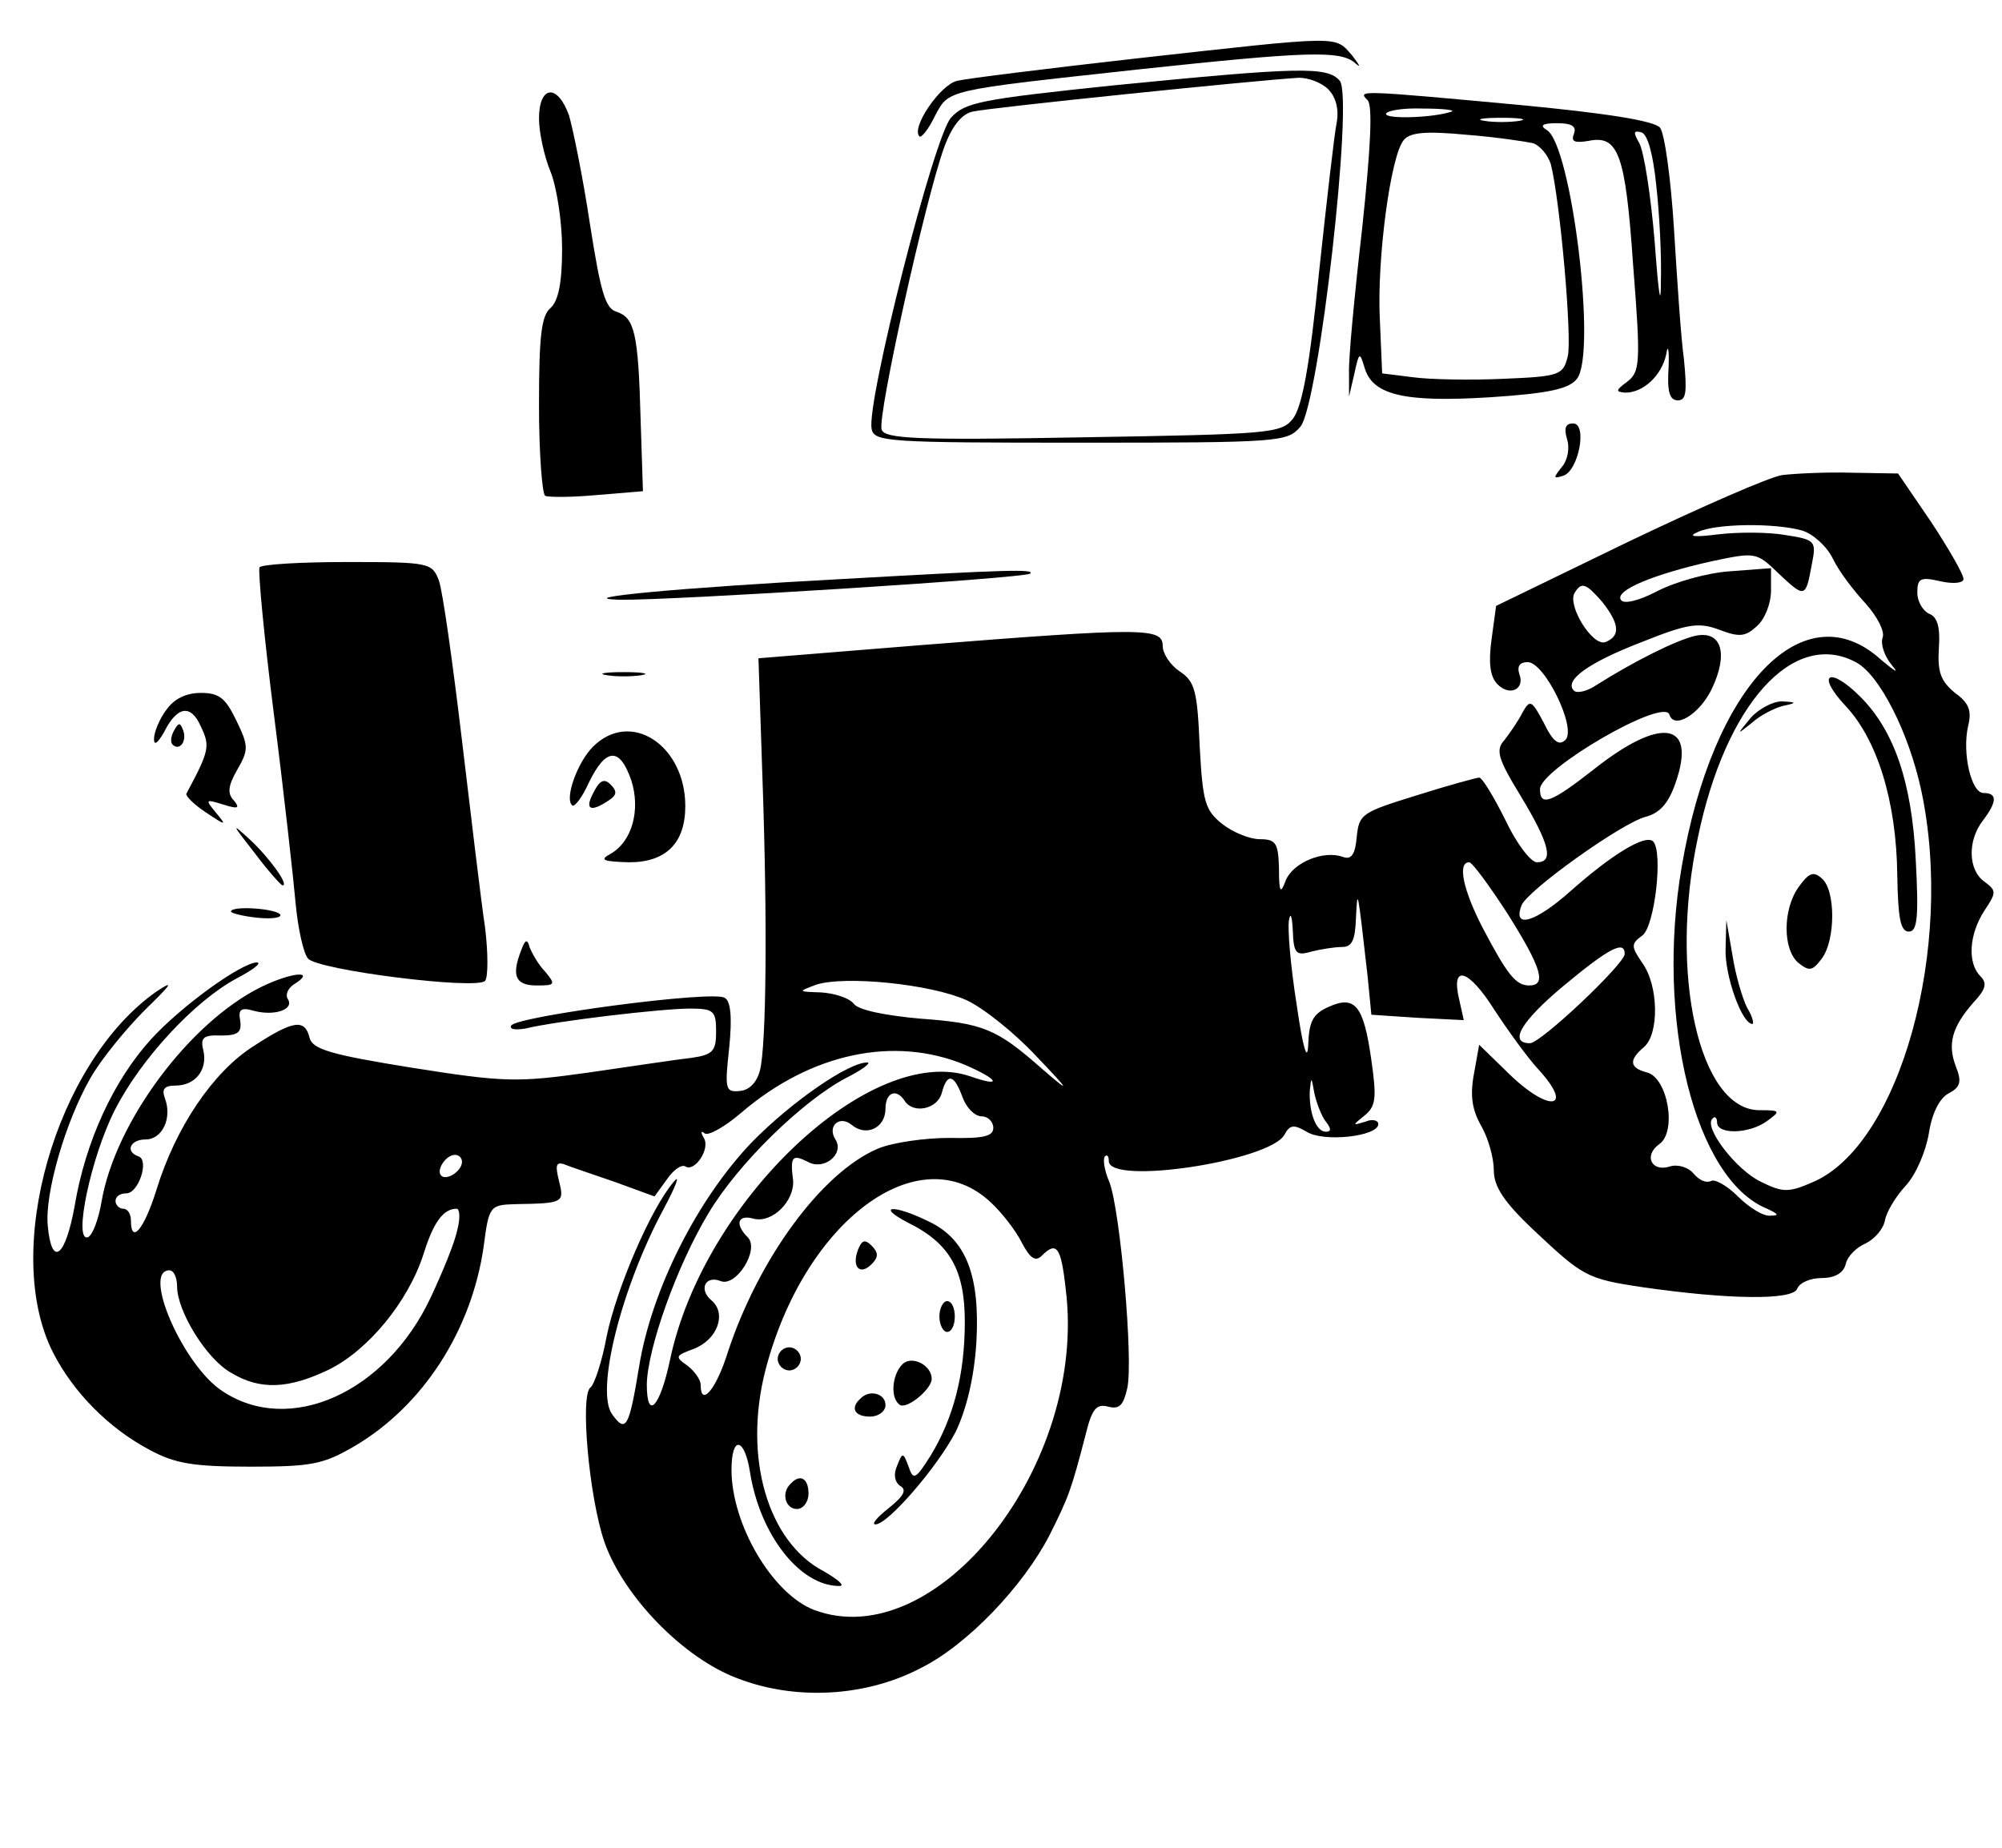 <?xml version="1.0" standalone="no"?>
<!DOCTYPE svg PUBLIC "-//W3C//DTD SVG 20010904//EN"
 "http://www.w3.org/TR/2001/REC-SVG-20010904/DTD/svg10.dtd">
<svg version="1.0" xmlns="http://www.w3.org/2000/svg"
 width="260pt" height="240pt" viewBox="0 0 260 240"
 preserveAspectRatio="xMidYMid meet">

<g transform="translate(0,240) scale(0.1,-0.1)"
fill="#000000" stroke="none">
<path d="M1475 2324 c-115 -13 -220 -26 -232 -29 -22 -5 -60 -61 -49 -72 2 -3
12 9 20 26 19 35 10 33 266 61 216 23 261 25 280 8 8 -7 6 -3 -4 10 -23 26
-11 26 -281 -4z"/>
<path d="M1445 2289 c-172 -18 -192 -22 -210 -42 -22 -24 -110 -370 -103 -404
3 -17 21 -18 272 -18 260 0 268 1 285 21 24 30 69 427 51 449 -16 19 -52 18
-295 -6z m280 -5 c10 -10 14 -26 11 -43 -3 -14 -13 -102 -23 -195 -12 -121
-22 -175 -34 -190 -15 -19 -31 -20 -272 -24 -216 -4 -258 -2 -262 10 -6 16 57
300 81 366 10 28 23 44 37 47 20 5 371 41 424 44 12 0 29 -6 38 -15z"/>
<path d="M700 2246 c0 -18 7 -50 15 -69 8 -20 15 -65 15 -100 0 -45 -5 -68
-15 -77 -12 -10 -15 -37 -15 -126 0 -62 4 -115 8 -118 4 -2 35 -2 67 1 l60 5
-3 92 c-3 114 -8 133 -31 141 -15 4 -21 26 -35 115 -9 60 -22 123 -27 140 -15
42 -39 39 -39 -4z"/>
<path d="M1776 2270 c7 -7 4 -63 -7 -167 -10 -87 -18 -171 -17 -188 l0 -30 7
30 c6 28 7 28 13 8 10 -36 51 -46 163 -39 77 5 103 11 113 24 26 33 -7 303
-39 323 -10 6 -6 9 13 9 19 0 26 -4 22 -14 -4 -10 1 -12 19 -9 39 8 48 -17 58
-162 10 -127 9 -138 -8 -151 -15 -11 -15 -13 -2 -14 23 0 47 22 53 50 2 14 4
6 3 -17 -2 -31 1 -43 12 -43 11 0 12 11 8 53 -4 28 -9 105 -13 170 -4 64 -12
123 -18 131 -7 9 -69 19 -186 30 -206 19 -207 19 -194 6z m109 -15 c-23 -8
-85 -10 -85 -3 0 4 21 8 48 7 26 0 43 -2 37 -4z m88 -12 c-13 -2 -33 -2 -45 0
-13 2 -3 4 22 4 25 0 35 -2 23 -4z m18 -29 c9 -3 19 -15 23 -27 12 -47 28
-227 22 -250 -6 -24 -10 -26 -83 -29 -43 -2 -96 -1 -118 2 l-40 5 -3 70 c-4
78 14 213 31 233 8 10 28 12 81 7 39 -3 78 -9 87 -11z m160 -55 c4 -35 7 -91
6 -124 0 -37 -3 -18 -8 50 -5 61 -14 118 -20 129 -8 14 -8 17 3 14 8 -3 15
-29 19 -69z"/>
<path d="M2035 1830 c4 -12 1 -28 -7 -37 -11 -14 -11 -15 2 -11 20 6 32 68 13
68 -10 0 -12 -6 -8 -20z"/>
<path d="M2315 1783 c-16 -2 -107 -42 -201 -87 l-171 -83 -6 -44 c-4 -30 -2
-48 8 -58 16 -16 36 -6 28 14 -3 10 1 15 11 15 22 0 64 -86 49 -101 -8 -8 -16
-3 -28 22 -16 30 -18 31 -28 13 -5 -10 -16 -26 -23 -35 -12 -13 -9 -24 21 -73
38 -63 43 -86 21 -86 -8 0 -27 25 -41 55 -15 30 -30 55 -34 55 -3 0 -40 -10
-81 -23 -71 -22 -75 -24 -78 -54 -2 -23 -7 -30 -18 -26 -25 9 -64 -7 -74 -30
-7 -19 -9 -17 -9 16 -1 32 -4 37 -25 37 -13 0 -35 9 -49 20 -22 18 -25 28 -29
101 -3 71 -6 84 -26 97 -12 8 -22 23 -22 33 0 24 -24 24 -315 1 l-210 -17 5
-150 c7 -195 5 -354 -3 -385 -4 -16 -14 -26 -26 -27 -19 -2 -20 2 -14 56 4 40
2 61 -6 65 -15 10 -270 -24 -277 -36 -3 -5 5 -6 18 -4 41 10 178 26 214 26 31
0 34 -3 34 -30 0 -25 -4 -30 -32 -34 -18 -2 -78 -11 -133 -19 -93 -13 -109
-13 -229 6 -106 17 -130 24 -134 39 -6 25 -21 23 -73 -11 -52 -33 -101 -105
-126 -187 -16 -51 -33 -71 -33 -39 0 8 -4 15 -10 15 -5 0 -10 5 -10 10 0 6 6
10 14 10 16 0 30 43 16 48 -18 6 -11 22 9 22 22 0 35 28 25 54 -4 11 -1 16 14
16 26 0 42 21 36 46 -4 16 0 20 23 19 22 0 27 4 25 19 -3 15 1 18 18 13 27 -7
52 2 44 15 -4 6 0 14 7 19 31 19 -1 17 -42 -3 -93 -46 -189 -175 -207 -278 -4
-24 -12 -45 -18 -47 -19 -6 4 104 35 165 34 67 104 142 158 171 21 11 33 20
27 21 -20 0 -99 -57 -138 -100 -49 -54 -85 -133 -99 -216 -12 -67 -30 -81 -35
-26 -4 42 23 135 55 191 14 25 47 65 72 90 34 33 38 39 14 23 -131 -92 -201
-338 -134 -469 26 -51 72 -98 125 -126 33 -18 57 -22 131 -22 80 0 95 3 136
27 88 52 151 149 167 258 7 54 8 55 42 56 62 1 63 2 56 30 -5 20 -4 25 6 22 7
-3 37 -13 66 -23 l52 -19 16 22 c8 12 19 20 24 17 12 -8 33 23 24 37 -4 7 -4
10 1 6 4 -4 26 8 48 27 90 77 198 100 290 62 44 -19 50 -30 7 -15 -129 44
-347 -162 -390 -369 -13 -61 -30 -79 -30 -31 1 47 39 154 80 222 38 64 122
146 179 176 20 10 32 19 28 20 -24 1 -99 -51 -150 -103 -72 -75 -131 -193
-147 -292 -13 -79 -17 -87 -35 -62 -22 30 12 165 67 267 16 30 22 46 13 35
-30 -35 -74 -138 -87 -200 -6 -33 -16 -63 -21 -67 -14 -9 -2 -143 18 -201 25
-71 103 -151 173 -177 75 -29 166 -24 237 13 61 30 134 107 168 173 25 50 28
58 47 131 8 33 14 40 29 36 15 -4 20 2 25 24 8 36 -9 229 -23 267 -7 16 -9 31
-6 34 3 3 5 0 5 -6 0 -32 209 0 228 34 7 13 12 14 29 4 22 -14 93 -6 93 10 0
5 -8 7 -17 3 -17 -5 -17 -5 -1 8 15 12 16 23 9 72 -10 71 -21 85 -56 69 -20
-9 -25 -19 -26 -49 -1 -24 -7 -4 -15 52 -8 50 -12 99 -10 110 2 11 4 5 5 -14
1 -29 4 -33 24 -27 12 3 30 6 40 6 13 0 17 9 18 38 2 40 2 39 15 -75 l5 -51
60 -4 60 -3 -6 27 c-11 46 12 40 46 -14 19 -29 44 -63 56 -76 49 -53 15 -58
-38 -6 l-38 37 -7 -39 c-5 -28 -2 -46 10 -67 9 -16 16 -41 16 -57 0 -21 13
-41 51 -77 65 -61 69 -64 143 -75 111 -16 194 -17 200 -2 3 8 17 14 32 14 16
0 28 6 31 18 2 10 14 22 26 27 12 6 23 19 25 30 2 11 14 31 27 45 13 14 26 44
30 68 4 26 14 46 26 52 15 8 17 15 9 35 -11 29 -5 51 23 83 16 17 18 25 9 34
-17 17 -15 54 5 85 16 24 16 26 0 38 -21 15 -22 53 -2 79 19 25 19 36 1 36
-16 0 -28 52 -20 87 5 20 1 30 -17 43 -18 15 -23 26 -21 58 2 28 -2 41 -13 45
-8 4 -15 16 -15 27 0 19 4 21 30 15 18 -4 30 -2 30 3 0 6 -19 39 -42 74 l-43
63 -60 1 c-33 1 -73 -1 -90 -3z m25 -72 c14 -4 32 -20 40 -36 8 -17 28 -43 43
-59 15 -17 25 -36 22 -44 -3 -8 2 -24 12 -36 10 -12 4 -8 -14 7 -100 91 -219
-33 -259 -269 -34 -199 17 -406 111 -444 15 -7 16 -9 4 -9 -9 -1 -28 11 -42
25 -14 14 -30 23 -35 20 -6 -3 -15 1 -22 9 -7 9 -21 13 -31 10 -24 -8 -35 14
-14 29 23 16 11 86 -16 93 -23 6 -24 16 -4 33 20 17 19 80 -2 109 -15 22 -15
25 0 36 16 12 27 108 14 122 -10 10 -54 -17 -108 -65 -45 -40 -75 -49 -63 -18
7 19 130 107 161 115 19 5 30 18 39 44 28 80 -19 87 -107 17 -55 -43 -69 -48
-69 -25 0 26 160 119 168 97 6 -20 39 0 55 33 22 46 13 77 -22 69 -25 -6 -79
-33 -128 -64 -12 -8 -25 -11 -29 -7 -13 13 18 36 88 63 60 24 74 26 101 16 26
-10 34 -9 49 5 10 9 18 29 18 46 l0 29 -53 -4 c-30 -2 -72 -14 -95 -26 -25
-13 -44 -17 -47 -11 -8 12 42 33 118 50 57 12 58 12 87 -16 34 -32 35 -32 43
12 6 30 5 32 -34 38 -22 4 -62 4 -87 1 -32 -4 -41 -3 -27 3 23 11 99 12 135 2z
m-259 -93 c22 -28 24 -44 4 -52 -17 -6 -50 48 -40 64 9 15 15 12 36 -12z m329
-78 c31 -16 69 -92 85 -166 44 -205 -28 -463 -142 -510 -30 -13 -38 -13 -66 1
-32 15 -75 71 -63 82 3 4 6 1 6 -5 0 -16 42 -15 65 2 18 13 17 14 -10 14 -78
0 -118 177 -80 354 36 174 124 271 205 228z m-452 -327 c44 -70 51 -93 28 -93
-17 0 -28 13 -60 74 -25 48 -34 86 -18 86 4 0 26 -30 50 -67z m152 -52 c0 -13
-109 -116 -123 -116 -28 0 -12 28 43 74 60 50 80 60 80 42z m-855 -60 c22 -10
63 -43 90 -72 46 -48 46 -50 8 -17 -59 52 -76 59 -159 65 -44 4 -79 11 -85 19
-6 8 -26 14 -43 15 -30 1 -30 1 -6 10 37 12 148 1 195 -20z m-5 -126 c5 -14
16 -25 25 -25 8 0 15 -7 15 -15 0 -11 -13 -14 -57 -13 -32 0 -74 -6 -93 -14
-73 -31 -155 -143 -195 -265 -15 -48 -35 -71 -35 -42 0 7 -8 18 -17 25 -17 12
-16 13 8 22 31 12 43 46 23 63 -17 14 -8 33 12 25 20 -8 51 41 35 57 -17 17
-13 30 8 24 24 -6 53 23 51 50 -4 31 -1 34 19 24 21 -12 48 10 36 29 -11 17 5
32 21 19 19 -16 44 -4 44 21 0 21 14 27 25 10 11 -17 42 -11 48 10 7 27 16 25
27 -5z m472 -32 c7 -9 7 -13 0 -13 -13 0 -22 25 -21 53 2 19 2 19 6 -3 3 -14
10 -31 15 -37z m-1122 -52 c0 -12 -20 -25 -27 -18 -7 7 6 27 18 27 5 0 9 -4 9
-9z m687 -53 c14 -13 32 -36 40 -52 11 -21 18 -25 26 -17 19 19 25 12 31 -43
29 -228 -168 -477 -327 -417 -54 21 -107 111 -107 182 0 45 17 42 24 -3 13
-82 65 -148 116 -148 8 0 -1 8 -20 19 -73 38 -105 148 -76 261 50 194 200 306
293 218z m-693 -35 c-3 -16 -19 -55 -35 -89 -58 -123 -183 -179 -270 -121 -51
33 -105 157 -69 157 6 0 10 -10 10 -21 0 -32 38 -94 70 -112 38 -23 75 -21
127 4 51 25 103 88 123 150 13 42 26 59 43 59 4 0 5 -12 1 -27z"/>
<path d="M2396 1484 c42 -44 67 -125 68 -221 1 -55 4 -73 15 -73 11 0 13 18 9
93 -5 101 -28 168 -72 212 -40 40 -58 30 -20 -11z"/>
<path d="M2274 1468 c-19 -23 -19 -23 1 -7 11 10 29 19 40 22 19 4 19 5 -1 6
-11 0 -29 -9 -40 -21z"/>
<path d="M2336 1248 c-21 -29 -21 -82 0 -99 14 -11 18 -10 30 6 18 24 18 89 0
104 -11 10 -17 7 -30 -11z"/>
<path d="M2241 1167 c-1 -34 21 -97 35 -97 2 0 0 10 -7 21 -6 12 -15 42 -19
68 l-8 46 -1 -38z"/>
<path d="M1179 812 c55 -27 74 -62 74 -129 0 -69 -15 -125 -44 -173 -20 -32
-23 -33 -29 -15 -7 19 -8 19 -15 1 -5 -11 -3 -21 4 -26 9 -5 5 -13 -15 -29
-14 -11 -23 -21 -17 -21 16 0 80 74 104 120 14 29 24 70 27 116 5 87 -13 135
-63 158 -45 22 -68 20 -26 -2z"/>
<path d="M1114 776 c-8 -22 3 -33 18 -18 9 9 9 15 0 24 -9 9 -13 7 -18 -6z"/>
<path d="M1220 690 c0 -11 5 -20 10 -20 6 0 10 9 10 20 0 11 -4 20 -10 20 -5
0 -10 -9 -10 -20z"/>
<path d="M1010 635 c0 -8 7 -15 15 -15 8 0 15 7 15 15 0 8 -7 15 -15 15 -8 0
-15 -7 -15 -15z"/>
<path d="M1172 628 c-14 -14 -16 -45 -3 -53 10 -5 41 21 41 34 0 18 -26 31
-38 19z"/>
<path d="M1117 583 c-13 -12 -7 -23 13 -23 11 0 20 7 20 15 0 15 -21 21 -33 8z"/>
<path d="M1027 473 c-13 -12 -7 -33 8 -33 8 0 15 9 15 20 0 20 -11 26 -23 13z"/>
<path d="M337 1663 c-2 -5 6 -91 19 -193 13 -102 25 -211 28 -244 3 -32 10
-64 16 -71 12 -15 219 -41 230 -29 4 5 4 36 0 69 -5 33 -18 142 -30 243 -12
101 -25 194 -30 208 -9 23 -12 24 -119 24 -60 0 -112 -3 -114 -7z"/>
<path d="M1095 1648 c-207 -11 -359 -25 -290 -27 67 -1 527 28 533 34 6 6 -30
5 -243 -7z"/>
<path d="M788 1523 c12 -2 32 -2 45 0 12 2 2 4 -23 4 -25 0 -35 -2 -22 -4z"/>
<path d="M216 1478 c-9 -12 -16 -29 -16 -38 0 -9 5 -5 13 9 17 34 35 37 48 7
12 -25 11 -31 -19 -87 -1 -3 10 -14 25 -24 27 -18 28 -18 13 0 -14 17 -13 17
10 10 19 -6 22 -5 14 5 -9 9 -8 19 4 40 15 26 15 31 -1 64 -14 29 -22 36 -46
36 -20 0 -35 -8 -45 -22z"/>
<path d="M226 1451 c-4 -7 -5 -15 -2 -18 9 -9 19 4 14 18 -4 11 -6 11 -12 0z"/>
<path d="M770 1430 c-20 -20 -37 -67 -27 -76 3 -3 13 10 22 30 22 45 40 46 55
2 12 -38 1 -79 -27 -95 -15 -8 -10 -10 24 -11 48 0 73 25 73 73 0 79 -71 126
-120 77z"/>
<path d="M771 1371 c-12 -22 -5 -27 19 -11 11 7 12 12 3 21 -8 8 -14 6 -22
-10z"/>
<path d="M330 1293 c18 -24 35 -43 37 -43 9 0 -18 37 -43 60 -24 22 -23 20 6
-17z"/>
<path d="M300 1216 c0 -2 15 -6 34 -8 19 -2 32 0 30 4 -5 8 -64 12 -64 4z"/>
<path d="M677 1166 c-13 -33 -8 -46 20 -46 24 0 25 1 11 18 -9 9 -17 24 -20
31 -3 12 -6 11 -11 -3z"/>
</g>
</svg>
